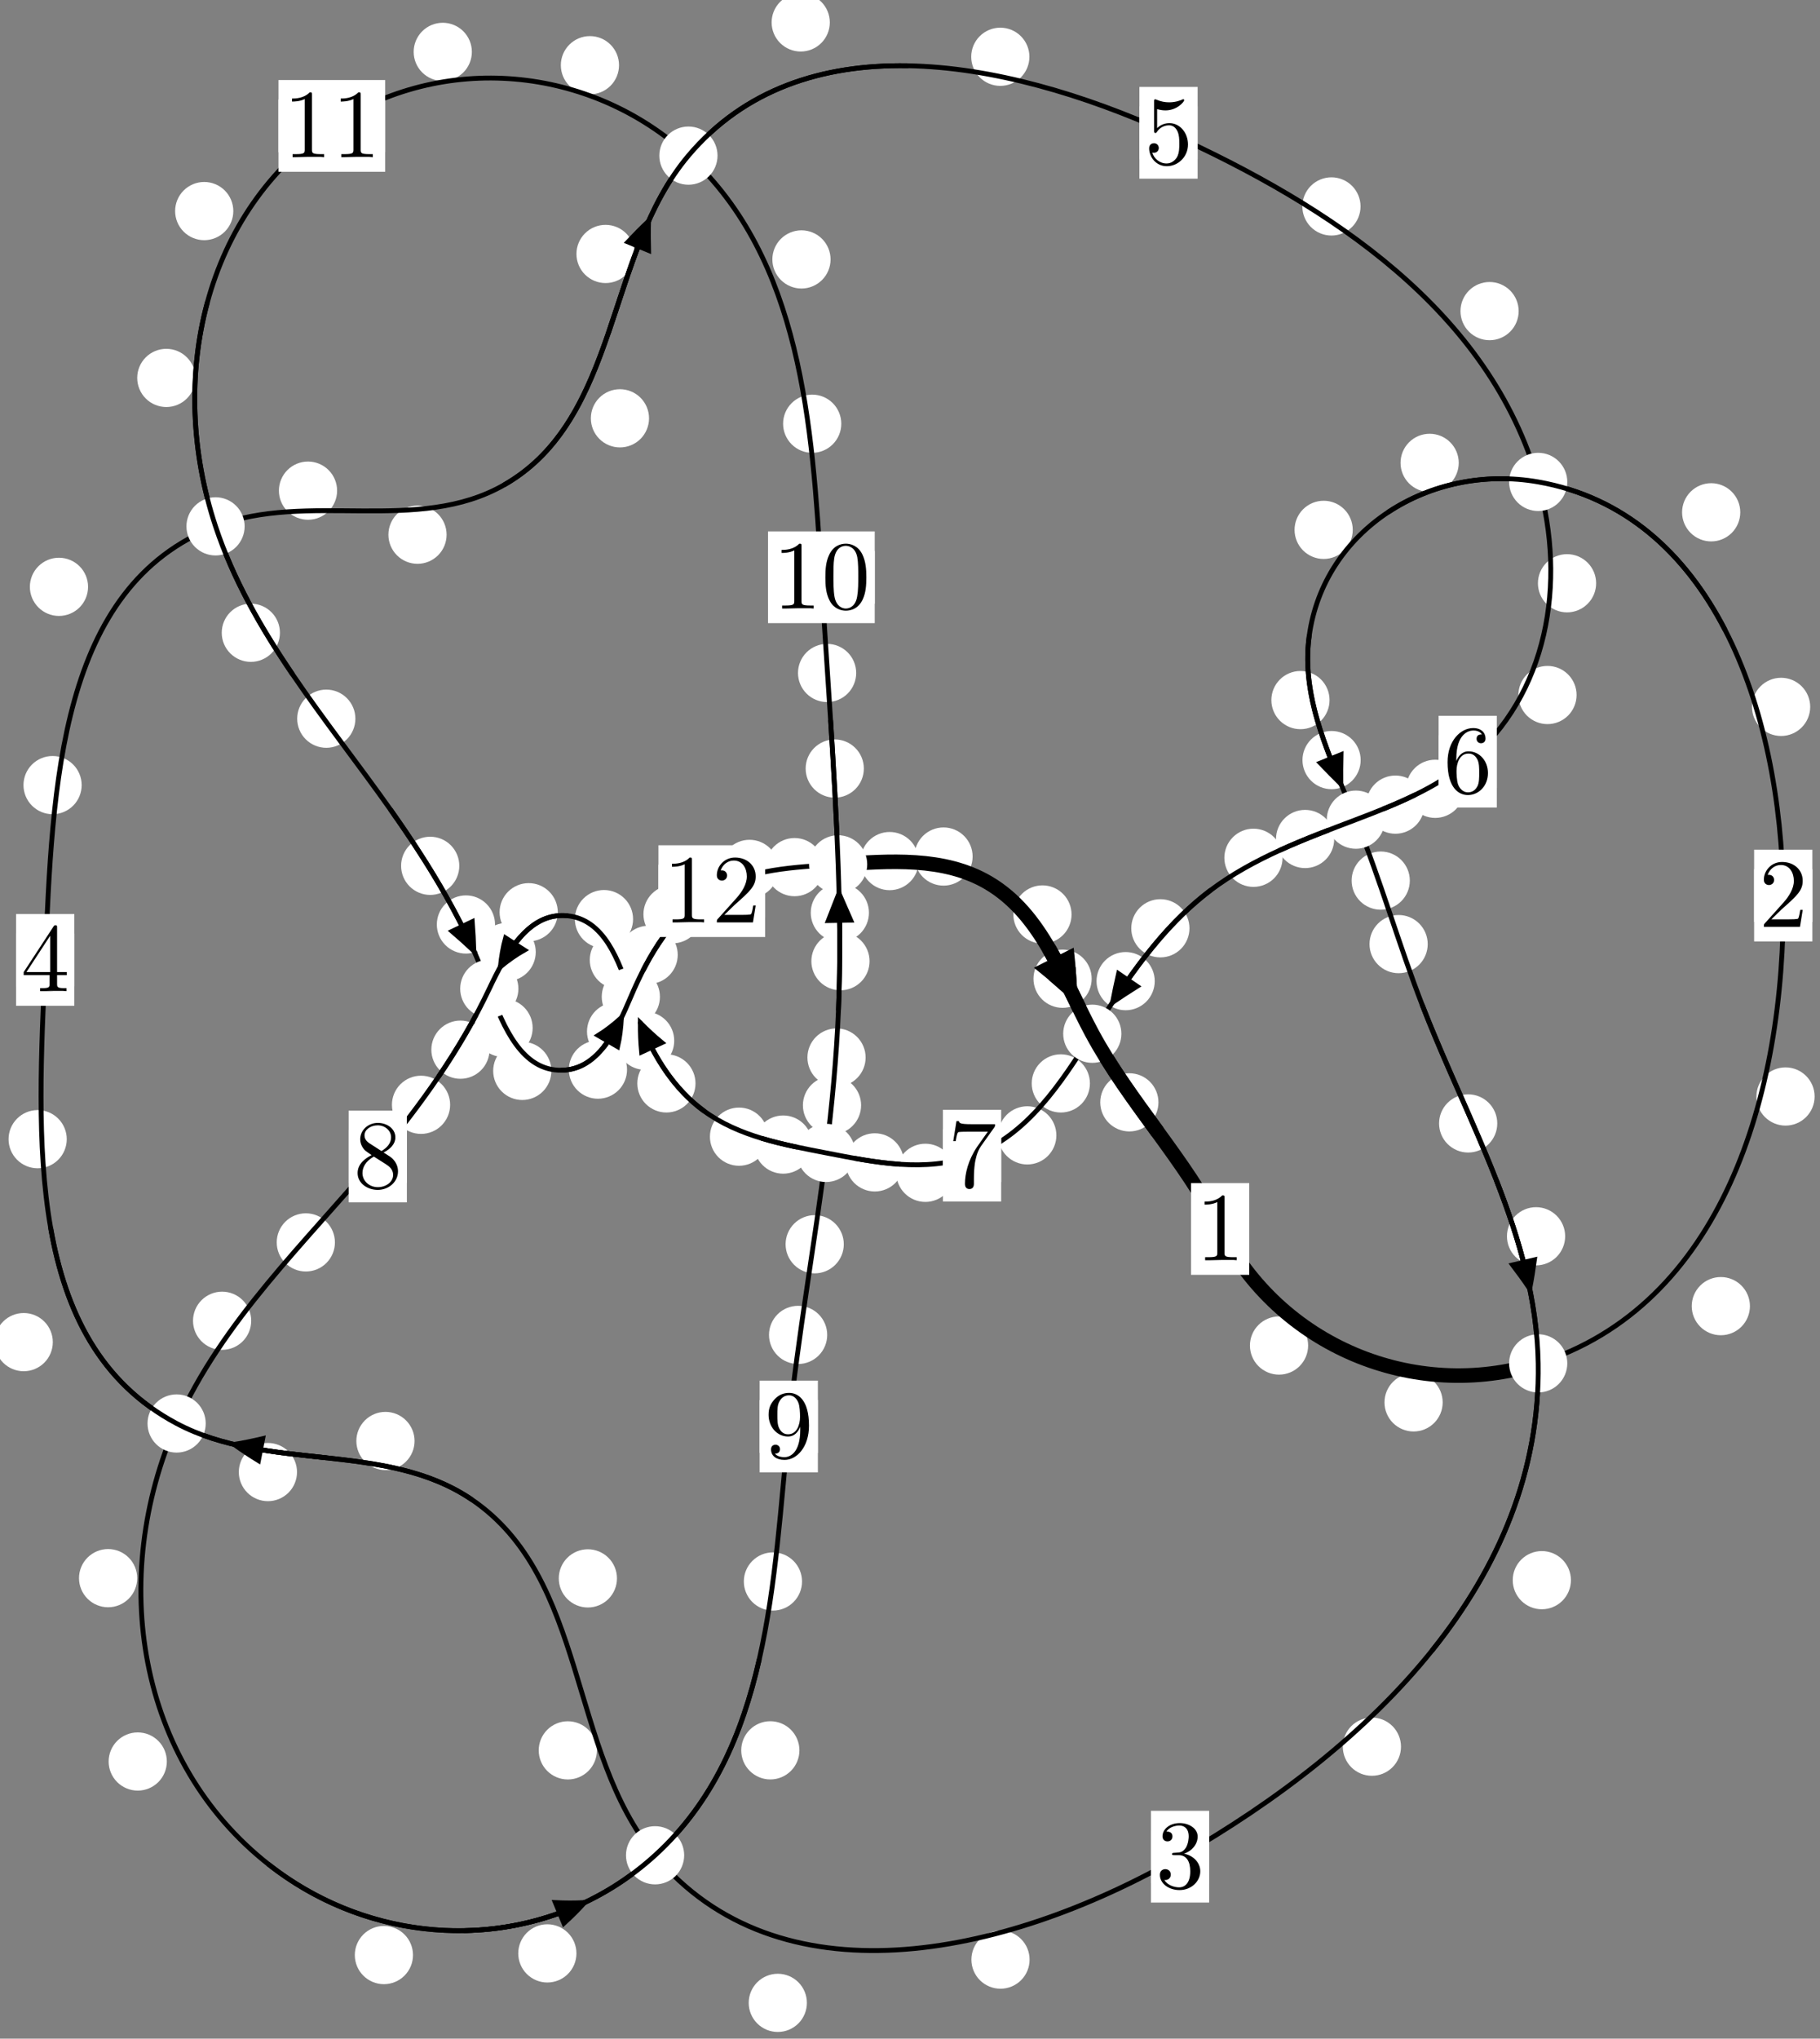 <?xml version="1.0"?>
<!-- Created by MetaPost 1.999 on 2021.07.06:0012 -->
<svg version="1.1" xmlns="http://www.w3.org/2000/svg" xmlns:xlink="http://www.w3.org/1999/xlink" width="186.947" height="209.344" viewBox="0 0 186.947 209.344">
<rect x="0" y="0" width="186.947" height="209.344" fill="#808080" stroke="none"/>
<!-- Original BoundingBox: -158.552490 -68.658295 28.394348 140.685928 -->
  <defs>
    <g transform="scale(0.01,0.01)" id="GLYPHcmr10_48">
      <path style="fill-rule: evenodd;" d="M460 -320C460 -400,455 -480,420 -554C374 -650,292 -666,250 -666C190 -666,117 -640,76 -547C44 -478,39 -400,39 -320C39 -245,43 -155,84 -79C127 2,200 22,249 22C303 22,379 1,423 -94C455 -163,460 -241,460 -320M249 -0C210 -0,151 -25,133 -121C122 -181,122 -273,122 -332C122 -396,122 -462,130 -516C149 -635,224 -644,249 -644C282 -644,348 -626,367 -527C377 -471,377 -395,377 -332C377 -257,377 -189,366 -125C351 -30,294 -0,249 -0"></path>
    </g>
    <g transform="scale(0.01,0.01)" id="GLYPHcmr10_49">
      <path style="fill-rule: evenodd;" d="M294 -640C294 -664,294 -666,271 -666C209 -602,121 -602,89 -602L89 -571C109 -571,168 -571,220 -597L220 -79C220 -43,217 -31,127 -31L95 -31L95 -0L257 -0L130 -3L217 -3L257 -3L297 -3L384 -3L419 -0L419 -31L387 -31C297 -31,294 -42,294 -79"></path>
    </g>
    <g transform="scale(0.01,0.01)" id="GLYPHcmr10_50">
      <path style="fill-rule: evenodd;" d="M127 -77L233 -180C389 -318,449 -372,449 -472C449 -586,359 -666,237 -666C124 -666,50 -574,50 -485C50 -429,100 -429,103 -429C120 -429,155 -441,155 -482C155 -508,137 -534,102 -534C94 -534,92 -534,89 -533C112 -598,166 -635,224 -635C315 -635,358 -554,358 -472C358 -392,308 -313,253 -251L61 -37C50 -26,50 -24,50 -0L421 -0L449 -174L424 -174C419 -144,412 -100,402 -85C395 -77,329 -77,307 -77"></path>
    </g>
    <g transform="scale(0.01,0.01)" id="GLYPHcmr10_51">
      <path style="fill-rule: evenodd;" d="M290 -352C372 -379,430 -449,430 -528C430 -610,342 -666,246 -666C145 -666,69 -606,69 -530C69 -497,91 -478,120 -478C151 -478,171 -500,171 -529C171 -579,124 -579,109 -579C140 -628,206 -641,242 -641C283 -641,338 -619,338 -529C338 -517,336 -459,310 -415C280 -367,246 -364,221 -363C213 -362,189 -360,182 -360C174 -359,167 -358,167 -348C167 -337,174 -337,191 -337L235 -337C317 -337,354 -269,354 -171C354 -35,285 -6,241 -6C198 -6,123 -23,88 -82C123 -77,154 -99,154 -137C154 -173,127 -193,98 -193C74 -193,42 -179,42 -135C42 -44,135 22,244 22C366 22,457 -69,457 -171C457 -253,394 -331,290 -352"></path>
    </g>
    <g transform="scale(0.01,0.01)" id="GLYPHcmr10_52">
      <path style="fill-rule: evenodd;" d="M294 -165L294 -78C294 -42,292 -31,218 -31L197 -31L197 -0L332 -0L238 -3L290 -3L332 -3L374 -3L427 -3L468 -0L468 -31L447 -31C373 -31,371 -42,371 -78L371 -165L471 -165L471 -196L371 -196L371 -651C371 -671,371 -677,355 -677C346 -677,343 -677,335 -665L28 -196L28 -165M300 -196L56 -196L300 -569"></path>
    </g>
    <g transform="scale(0.01,0.01)" id="GLYPHcmr10_53">
      <path style="fill-rule: evenodd;" d="M449 -201C449 -320,367 -420,259 -420C211 -420,168 -404,132 -369L132 -564C152 -558,185 -551,217 -551C340 -551,410 -642,410 -655C410 -661,407 -666,400 -666C399 -666,397 -666,392 -663C372 -654,323 -634,256 -634C216 -634,170 -641,123 -662C115 -665,113 -665,111 -665C101 -665,101 -657,101 -641L101 -345C101 -327,101 -319,115 -319C122 -319,124 -322,128 -328C139 -344,176 -398,257 -398C309 -398,334 -352,342 -334C358 -297,360 -258,360 -208C360 -173,360 -113,336 -71C312 -32,275 -6,229 -6C156 -6,99 -59,82 -118C85 -117,88 -116,99 -116C132 -116,149 -141,149 -165C149 -189,132 -214,99 -214C85 -214,50 -207,50 -161C50 -75,119 22,231 22C347 22,449 -74,449 -201"></path>
    </g>
    <g transform="scale(0.01,0.01)" id="GLYPHcmr10_54">
      <path style="fill-rule: evenodd;" d="M132 -328L132 -352C132 -605,256 -641,307 -641C331 -641,373 -635,395 -601C380 -601,340 -601,340 -556C340 -525,364 -510,386 -510C402 -510,432 -519,432 -558C432 -618,388 -666,305 -666C177 -666,42 -537,42 -316C42 -49,158 22,251 22C362 22,457 -72,457 -204C457 -331,368 -427,257 -427C189 -427,152 -376,132 -328M251 -6C188 -6,158 -66,152 -81C134 -128,134 -208,134 -226C134 -304,166 -404,256 -404C272 -404,318 -404,349 -342C367 -305,367 -254,367 -205C367 -157,367 -107,350 -71C320 -11,274 -6,251 -6"></path>
    </g>
    <g transform="scale(0.01,0.01)" id="GLYPHcmr10_55">
      <path style="fill-rule: evenodd;" d="M476 -609C485 -621,485 -623,485 -644L242 -644C120 -644,118 -657,114 -676L89 -676L56 -470L81 -470C84 -486,93 -549,106 -561C113 -567,191 -567,204 -567L411 -567C400 -551,321 -442,299 -409C209 -274,176 -135,176 -33C176 -23,176 22,222 22C268 22,268 -23,268 -33L268 -84C268 -139,271 -194,279 -248C283 -271,297 -357,341 -419"></path>
    </g>
    <g transform="scale(0.01,0.01)" id="GLYPHcmr10_56">
      <path style="fill-rule: evenodd;" d="M163 -457C117 -487,113 -521,113 -538C113 -599,178 -641,249 -641C322 -641,386 -589,386 -517C386 -460,347 -412,287 -377M309 -362C381 -399,430 -451,430 -517C430 -609,341 -666,250 -666C150 -666,69 -592,69 -499C69 -481,71 -436,113 -389C124 -377,161 -352,186 -335C128 -306,42 -250,42 -151C42 -45,144 22,249 22C362 22,457 -61,457 -168C457 -204,446 -249,408 -291C389 -312,373 -322,309 -362M209 -320L332 -242C360 -223,407 -193,407 -132C407 -58,332 -6,250 -6C164 -6,92 -68,92 -151C92 -209,124 -273,209 -320"></path>
    </g>
    <g transform="scale(0.01,0.01)" id="GLYPHcmr10_57">
      <path style="fill-rule: evenodd;" d="M367 -318L367 -286C367 -52,263 -6,205 -6C188 -6,134 -8,107 -42C151 -42,159 -71,159 -88C159 -119,135 -134,113 -134C97 -134,67 -125,67 -86C67 -19,121 22,206 22C335 22,457 -114,457 -329C457 -598,342 -666,253 -666C198 -666,149 -648,106 -603C65 -558,42 -516,42 -441C42 -316,130 -218,242 -218C303 -218,344 -260,367 -318M243 -241C227 -241,181 -241,150 -304C132 -341,132 -391,132 -440C132 -494,132 -541,153 -578C180 -628,218 -641,253 -641C299 -641,332 -607,349 -562C361 -530,365 -467,365 -421C365 -338,331 -241,243 -241"></path>
    </g>
  </defs>
  <path d="M134.368 138.17C134.368 137.378,134.053 136.617,133.493 136.057C132.932 135.497,132.172 135.182,131.38 135.182C130.587 135.182,129.827 135.497,129.266 136.057C128.706 136.617,128.391 137.378,128.391 138.17C128.391 138.963,128.706 139.723,129.266 140.284C129.827 140.844,130.587 141.159,131.38 141.159C132.172 141.159,132.932 140.844,133.493 140.284C134.053 139.723,134.368 138.963,134.368 138.17Z" style="fill: rgb(100%,100%,100%);stroke: none;"></path>
  <path d="M128.318 126.2C128.318 125.407,128.003 124.647,127.443 124.086C126.883 123.526,126.122 123.211,125.33 123.211C124.537 123.211,123.777 123.526,123.216 124.086C122.656 124.647,122.341 125.407,122.341 126.2C122.341 126.992,122.656 127.752,123.216 128.313C123.777 128.873,124.537 129.188,125.33 129.188C126.122 129.188,126.883 128.873,127.443 128.313C128.003 127.752,128.318 126.992,128.318 126.2Z" style="fill: rgb(100%,100%,100%);stroke: none;"></path>
  <path d="M179.75 134.125C179.75 133.332,179.435 132.572,178.874 132.011C178.314 131.451,177.554 131.136,176.761 131.136C175.968 131.136,175.208 131.451,174.648 132.011C174.087 132.572,173.772 133.332,173.772 134.125C173.772 134.917,174.087 135.677,174.648 136.238C175.208 136.798,175.968 137.113,176.761 137.113C177.554 137.113,178.314 136.798,178.874 136.238C179.435 135.677,179.75 134.917,179.75 134.125Z" style="fill: rgb(100%,100%,100%);stroke: none;"></path>
  <path d="M148.189 144.008C148.189 143.216,147.874 142.456,147.314 141.895C146.753 141.335,145.993 141.02,145.2 141.02C144.408 141.02,143.648 141.335,143.087 141.895C142.527 142.456,142.212 143.216,142.212 144.008C142.212 144.801,142.527 145.561,143.087 146.122C143.648 146.682,144.408 146.997,145.2 146.997C145.993 146.997,146.753 146.682,147.314 146.122C147.874 145.561,148.189 144.801,148.189 144.008Z" style="fill: rgb(100%,100%,100%);stroke: none;"></path>
  <path d="M185.94 72.588C185.94 71.795,185.625 71.035,185.064 70.475C184.504 69.914,183.744 69.599,182.951 69.599C182.158 69.599,181.398 69.914,180.838 70.475C180.277 71.035,179.962 71.795,179.962 72.588C179.962 73.381,180.277 74.141,180.838 74.701C181.398 75.262,182.158 75.577,182.951 75.577C183.744 75.577,184.504 75.262,185.064 74.701C185.625 74.141,185.94 73.381,185.94 72.588Z" style="fill: rgb(100%,100%,100%);stroke: none;"></path>
  <path d="M186.394 112.597C186.394 111.804,186.079 111.044,185.519 110.484C184.958 109.923,184.198 109.608,183.406 109.608C182.613 109.608,181.853 109.923,181.292 110.484C180.732 111.044,180.417 111.804,180.417 112.597C180.417 113.39,180.732 114.15,181.292 114.71C181.853 115.271,182.613 115.586,183.406 115.586C184.198 115.586,184.958 115.271,185.519 114.71C186.079 114.15,186.394 113.39,186.394 112.597Z" style="fill: rgb(100%,100%,100%);stroke: none;"></path>
  <path d="M149.839 47.53C149.839 46.738,149.524 45.977,148.963 45.417C148.403 44.856,147.643 44.542,146.85 44.542C146.057 44.542,145.297 44.856,144.737 45.417C144.176 45.977,143.861 46.738,143.861 47.53C143.861 48.323,144.176 49.083,144.737 49.644C145.297 50.204,146.057 50.519,146.85 50.519C147.643 50.519,148.403 50.204,148.963 49.644C149.524 49.083,149.839 48.323,149.839 47.53Z" style="fill: rgb(100%,100%,100%);stroke: none;"></path>
  <path d="M178.758 52.608C178.758 51.815,178.443 51.055,177.882 50.495C177.322 49.934,176.562 49.619,175.769 49.619C174.976 49.619,174.216 49.934,173.656 50.495C173.095 51.055,172.78 51.815,172.78 52.608C172.78 53.401,173.095 54.161,173.656 54.721C174.216 55.282,174.976 55.597,175.769 55.597C176.562 55.597,177.322 55.282,177.882 54.721C178.443 54.161,178.758 53.401,178.758 52.608Z" style="fill: rgb(100%,100%,100%);stroke: none;"></path>
  <path d="M136.569 71.892C136.569 71.099,136.254 70.339,135.694 69.778C135.133 69.218,134.373 68.903,133.581 68.903C132.788 68.903,132.028 69.218,131.467 69.778C130.907 70.339,130.592 71.099,130.592 71.892C130.592 72.684,130.907 73.444,131.467 74.005C132.028 74.565,132.788 74.88,133.581 74.88C134.373 74.88,135.133 74.565,135.694 74.005C136.254 73.444,136.569 72.684,136.569 71.892Z" style="fill: rgb(100%,100%,100%);stroke: none;"></path>
  <path d="M138.952 54.41C138.952 53.617,138.638 52.857,138.077 52.297C137.517 51.736,136.756 51.421,135.964 51.421C135.171 51.421,134.411 51.736,133.85 52.297C133.29 52.857,132.975 53.617,132.975 54.41C132.975 55.203,133.29 55.963,133.85 56.523C134.411 57.084,135.171 57.399,135.964 57.399C136.756 57.399,137.517 57.084,138.077 56.523C138.638 55.963,138.952 55.203,138.952 54.41Z" style="fill: rgb(100%,100%,100%);stroke: none;"></path>
  <path d="M144.814 90.427C144.814 89.635,144.499 88.875,143.938 88.314C143.378 87.754,142.617 87.439,141.825 87.439C141.032 87.439,140.272 87.754,139.711 88.314C139.151 88.875,138.836 89.635,138.836 90.427C138.836 91.22,139.151 91.98,139.711 92.541C140.272 93.101,141.032 93.416,141.825 93.416C142.617 93.416,143.378 93.101,143.938 92.541C144.499 91.98,144.814 91.22,144.814 90.427Z" style="fill: rgb(100%,100%,100%);stroke: none;"></path>
  <path d="M139.765 78.052C139.765 77.259,139.45 76.499,138.89 75.939C138.33 75.378,137.569 75.063,136.777 75.063C135.984 75.063,135.224 75.378,134.663 75.939C134.103 76.499,133.788 77.259,133.788 78.052C133.788 78.845,134.103 79.605,134.663 80.165C135.224 80.726,135.984 81.041,136.777 81.041C137.569 81.041,138.33 80.726,138.89 80.165C139.45 79.605,139.765 78.845,139.765 78.052Z" style="fill: rgb(100%,100%,100%);stroke: none;"></path>
  <path d="M153.796 115.363C153.796 114.571,153.481 113.811,152.92 113.25C152.36 112.69,151.6 112.375,150.807 112.375C150.014 112.375,149.254 112.69,148.694 113.25C148.133 113.811,147.818 114.571,147.818 115.363C147.818 116.156,148.133 116.916,148.694 117.477C149.254 118.037,150.014 118.352,150.807 118.352C151.6 118.352,152.36 118.037,152.92 117.477C153.481 116.916,153.796 116.156,153.796 115.363Z" style="fill: rgb(100%,100%,100%);stroke: none;"></path>
  <path d="M146.652 96.949C146.652 96.156,146.337 95.396,145.776 94.835C145.216 94.275,144.456 93.96,143.663 93.96C142.87 93.96,142.11 94.275,141.55 94.835C140.989 95.396,140.674 96.156,140.674 96.949C140.674 97.741,140.989 98.502,141.55 99.062C142.11 99.623,142.87 99.937,143.663 99.937C144.456 99.937,145.216 99.623,145.776 99.062C146.337 98.502,146.652 97.741,146.652 96.949Z" style="fill: rgb(100%,100%,100%);stroke: none;"></path>
  <path d="M161.363 162.264C161.363 161.472,161.048 160.712,160.487 160.151C159.927 159.591,159.167 159.276,158.374 159.276C157.581 159.276,156.821 159.591,156.261 160.151C155.7 160.712,155.385 161.472,155.385 162.264C155.385 163.057,155.7 163.817,156.261 164.378C156.821 164.938,157.581 165.253,158.374 165.253C159.167 165.253,159.927 164.938,160.487 164.378C161.048 163.817,161.363 163.057,161.363 162.264Z" style="fill: rgb(100%,100%,100%);stroke: none;"></path>
  <path d="M160.77 126.95C160.77 126.158,160.455 125.397,159.894 124.837C159.334 124.277,158.573 123.962,157.781 123.962C156.988 123.962,156.228 124.277,155.667 124.837C155.107 125.397,154.792 126.158,154.792 126.95C154.792 127.743,155.107 128.503,155.667 129.064C156.228 129.624,156.988 129.939,157.781 129.939C158.573 129.939,159.334 129.624,159.894 129.064C160.455 128.503,160.77 127.743,160.77 126.95Z" style="fill: rgb(100%,100%,100%);stroke: none;"></path>
  <path d="M105.757 201.229C105.757 200.437,105.443 199.677,104.882 199.116C104.322 198.556,103.561 198.241,102.769 198.241C101.976 198.241,101.216 198.556,100.655 199.116C100.095 199.677,99.78 200.437,99.78 201.229C99.78 202.022,100.095 202.782,100.655 203.343C101.216 203.903,101.976 204.218,102.769 204.218C103.561 204.218,104.322 203.903,104.882 203.343C105.443 202.782,105.757 202.022,105.757 201.229Z" style="fill: rgb(100%,100%,100%);stroke: none;"></path>
  <path d="M143.907 179.364C143.907 178.572,143.592 177.811,143.032 177.251C142.471 176.69,141.711 176.376,140.918 176.376C140.126 176.376,139.366 176.69,138.805 177.251C138.245 177.811,137.93 178.572,137.93 179.364C137.93 180.157,138.245 180.917,138.805 181.478C139.366 182.038,140.126 182.353,140.918 182.353C141.711 182.353,142.471 182.038,143.032 181.478C143.592 180.917,143.907 180.157,143.907 179.364Z" style="fill: rgb(100%,100%,100%);stroke: none;"></path>
  <path d="M61.314 179.741C61.314 178.949,61 178.189,60.439 177.628C59.879 177.068,59.118 176.753,58.326 176.753C57.533 176.753,56.773 177.068,56.212 177.628C55.652 178.189,55.337 178.949,55.337 179.741C55.337 180.534,55.652 181.294,56.212 181.855C56.773 182.415,57.533 182.73,58.326 182.73C59.118 182.73,59.879 182.415,60.439 181.855C61 181.294,61.314 180.534,61.314 179.741Z" style="fill: rgb(100%,100%,100%);stroke: none;"></path>
  <path d="M82.883 205.67C82.883 204.877,82.568 204.117,82.008 203.556C81.448 202.996,80.687 202.681,79.895 202.681C79.102 202.681,78.342 202.996,77.781 203.556C77.221 204.117,76.906 204.877,76.906 205.67C76.906 206.462,77.221 207.222,77.781 207.783C78.342 208.343,79.102 208.658,79.895 208.658C80.687 208.658,81.448 208.343,82.008 207.783C82.568 207.222,82.883 206.462,82.883 205.67Z" style="fill: rgb(100%,100%,100%);stroke: none;"></path>
  <path d="M42.582 147.972C42.582 147.179,42.267 146.419,41.706 145.859C41.146 145.298,40.386 144.983,39.593 144.983C38.8 144.983,38.04 145.298,37.48 145.859C36.919 146.419,36.604 147.179,36.604 147.972C36.604 148.765,36.919 149.525,37.48 150.085C38.04 150.646,38.8 150.961,39.593 150.961C40.386 150.961,41.146 150.646,41.706 150.085C42.267 149.525,42.582 148.765,42.582 147.972Z" style="fill: rgb(100%,100%,100%);stroke: none;"></path>
  <path d="M63.374 162.081C63.374 161.288,63.059 160.528,62.499 159.968C61.938 159.407,61.178 159.092,60.386 159.092C59.593 159.092,58.833 159.407,58.272 159.968C57.712 160.528,57.397 161.288,57.397 162.081C57.397 162.874,57.712 163.634,58.272 164.194C58.833 164.755,59.593 165.07,60.386 165.07C61.178 165.07,61.938 164.755,62.499 164.194C63.059 163.634,63.374 162.874,63.374 162.081Z" style="fill: rgb(100%,100%,100%);stroke: none;"></path>
  <path d="M5.425 137.82C5.425 137.027,5.11 136.267,4.55 135.707C3.989 135.146,3.229 134.831,2.436 134.831C1.644 134.831,0.883 135.146,0.323 135.707C-0.238 136.267,-0.552 137.027,-0.552 137.82C-0.552 138.613,-0.238 139.373,0.323 139.933C0.883 140.494,1.644 140.809,2.436 140.809C3.229 140.809,3.989 140.494,4.55 139.933C5.11 139.373,5.425 138.613,5.425 137.82Z" style="fill: rgb(100%,100%,100%);stroke: none;"></path>
  <path d="M30.509 151.164C30.509 150.372,30.194 149.611,29.633 149.051C29.073 148.49,28.313 148.175,27.52 148.175C26.727 148.175,25.967 148.49,25.407 149.051C24.846 149.611,24.531 150.372,24.531 151.164C24.531 151.957,24.846 152.717,25.407 153.278C25.967 153.838,26.727 154.153,27.52 154.153C28.313 154.153,29.073 153.838,29.633 153.278C30.194 152.717,30.509 151.957,30.509 151.164Z" style="fill: rgb(100%,100%,100%);stroke: none;"></path>
  <path d="M8.389 80.62C8.389 79.828,8.074 79.067,7.514 78.507C6.953 77.946,6.193 77.632,5.4 77.632C4.608 77.632,3.847 77.946,3.287 78.507C2.726 79.067,2.412 79.828,2.412 80.62C2.412 81.413,2.726 82.173,3.287 82.734C3.847 83.294,4.608 83.609,5.4 83.609C6.193 83.609,6.953 83.294,7.514 82.734C8.074 82.173,8.389 81.413,8.389 80.62Z" style="fill: rgb(100%,100%,100%);stroke: none;"></path>
  <path d="M6.857 116.98C6.857 116.187,6.542 115.427,5.981 114.867C5.421 114.306,4.661 113.991,3.868 113.991C3.075 113.991,2.315 114.306,1.755 114.867C1.194 115.427,0.879 116.187,0.879 116.98C0.879 117.773,1.194 118.533,1.755 119.093C2.315 119.654,3.075 119.969,3.868 119.969C4.661 119.969,5.421 119.654,5.981 119.093C6.542 118.533,6.857 117.773,6.857 116.98Z" style="fill: rgb(100%,100%,100%);stroke: none;"></path>
  <path d="M34.626 50.384C34.626 49.591,34.311 48.831,33.751 48.271C33.19 47.71,32.43 47.395,31.638 47.395C30.845 47.395,30.085 47.71,29.524 48.271C28.964 48.831,28.649 49.591,28.649 50.384C28.649 51.177,28.964 51.937,29.524 52.497C30.085 53.058,30.845 53.373,31.638 53.373C32.43 53.373,33.19 53.058,33.751 52.497C34.311 51.937,34.626 51.177,34.626 50.384Z" style="fill: rgb(100%,100%,100%);stroke: none;"></path>
  <path d="M9.046 60.261C9.046 59.469,8.731 58.708,8.171 58.148C7.61 57.588,6.85 57.273,6.057 57.273C5.264 57.273,4.504 57.588,3.944 58.148C3.383 58.708,3.068 59.469,3.068 60.261C3.068 61.054,3.383 61.814,3.944 62.375C4.504 62.935,5.264 63.25,6.057 63.25C6.85 63.25,7.61 62.935,8.171 62.375C8.731 61.814,9.046 61.054,9.046 60.261Z" style="fill: rgb(100%,100%,100%);stroke: none;"></path>
  <path d="M66.668 42.956C66.668 42.163,66.353 41.403,65.793 40.842C65.232 40.282,64.472 39.967,63.68 39.967C62.887 39.967,62.127 40.282,61.566 40.842C61.006 41.403,60.691 42.163,60.691 42.956C60.691 43.748,61.006 44.509,61.566 45.069C62.127 45.63,62.887 45.945,63.68 45.945C64.472 45.945,65.232 45.63,65.793 45.069C66.353 44.509,66.668 43.748,66.668 42.956Z" style="fill: rgb(100%,100%,100%);stroke: none;"></path>
  <path d="M45.874 54.908C45.874 54.115,45.559 53.355,44.999 52.795C44.438 52.234,43.678 51.919,42.885 51.919C42.093 51.919,41.333 52.234,40.772 52.795C40.212 53.355,39.897 54.115,39.897 54.908C39.897 55.701,40.212 56.461,40.772 57.021C41.333 57.582,42.093 57.897,42.885 57.897C43.678 57.897,44.438 57.582,44.999 57.021C45.559 56.461,45.874 55.701,45.874 54.908Z" style="fill: rgb(100%,100%,100%);stroke: none;"></path>
  <path d="M85.237 2.303C85.237 1.51,84.922 0.75,84.362 0.189C83.801 -0.371,83.041 -0.686,82.249 -0.686C81.456 -0.686,80.696 -0.371,80.135 0.189C79.575 0.75,79.26 1.51,79.26 2.303C79.26 3.096,79.575 3.856,80.135 4.416C80.696 4.977,81.456 5.292,82.249 5.292C83.041 5.292,83.801 4.977,84.362 4.416C84.922 3.856,85.237 3.096,85.237 2.303Z" style="fill: rgb(100%,100%,100%);stroke: none;"></path>
  <path d="M65.189 26.078C65.189 25.286,64.874 24.525,64.314 23.965C63.753 23.404,62.993 23.09,62.2 23.09C61.408 23.09,60.648 23.404,60.087 23.965C59.527 24.525,59.212 25.286,59.212 26.078C59.212 26.871,59.527 27.631,60.087 28.192C60.648 28.752,61.408 29.067,62.2 29.067C62.993 29.067,63.753 28.752,64.314 28.192C64.874 27.631,65.189 26.871,65.189 26.078Z" style="fill: rgb(100%,100%,100%);stroke: none;"></path>
  <path d="M139.752 21.198C139.752 20.405,139.437 19.645,138.877 19.085C138.316 18.524,137.556 18.209,136.764 18.209C135.971 18.209,135.211 18.524,134.65 19.085C134.09 19.645,133.775 20.405,133.775 21.198C133.775 21.991,134.09 22.751,134.65 23.311C135.211 23.872,135.971 24.187,136.764 24.187C137.556 24.187,138.316 23.872,138.877 23.311C139.437 22.751,139.752 21.991,139.752 21.198Z" style="fill: rgb(100%,100%,100%);stroke: none;"></path>
  <path d="M105.739 5.831C105.739 5.038,105.424 4.278,104.863 3.717C104.303 3.157,103.543 2.842,102.75 2.842C101.957 2.842,101.197 3.157,100.637 3.717C100.076 4.278,99.761 5.038,99.761 5.831C99.761 6.623,100.076 7.383,100.637 7.944C101.197 8.504,101.957 8.819,102.75 8.819C103.543 8.819,104.303 8.504,104.863 7.944C105.424 7.383,105.739 6.623,105.739 5.831Z" style="fill: rgb(100%,100%,100%);stroke: none;"></path>
  <path d="M163.952 59.894C163.952 59.101,163.637 58.341,163.076 57.781C162.516 57.22,161.756 56.905,160.963 56.905C160.17 56.905,159.41 57.22,158.85 57.781C158.289 58.341,157.974 59.101,157.974 59.894C157.974 60.687,158.289 61.447,158.85 62.007C159.41 62.568,160.17 62.883,160.963 62.883C161.756 62.883,162.516 62.568,163.076 62.007C163.637 61.447,163.952 60.687,163.952 59.894Z" style="fill: rgb(100%,100%,100%);stroke: none;"></path>
  <path d="M155.994 31.948C155.994 31.155,155.679 30.395,155.119 29.834C154.559 29.274,153.798 28.959,153.006 28.959C152.213 28.959,151.453 29.274,150.892 29.834C150.332 30.395,150.017 31.155,150.017 31.948C150.017 32.74,150.332 33.501,150.892 34.061C151.453 34.621,152.213 34.936,153.006 34.936C153.798 34.936,154.559 34.621,155.119 34.061C155.679 33.501,155.994 32.74,155.994 31.948Z" style="fill: rgb(100%,100%,100%);stroke: none;"></path>
  <path d="M150.411 81.001C150.411 80.208,150.096 79.448,149.536 78.888C148.975 78.327,148.215 78.012,147.423 78.012C146.63 78.012,145.87 78.327,145.309 78.888C144.749 79.448,144.434 80.208,144.434 81.001C144.434 81.794,144.749 82.554,145.309 83.114C145.87 83.675,146.63 83.99,147.423 83.99C148.215 83.99,148.975 83.675,149.536 83.114C150.096 82.554,150.411 81.794,150.411 81.001Z" style="fill: rgb(100%,100%,100%);stroke: none;"></path>
  <path d="M161.944 71.369C161.944 70.577,161.629 69.817,161.069 69.256C160.508 68.696,159.748 68.381,158.955 68.381C158.163 68.381,157.403 68.696,156.842 69.256C156.282 69.817,155.967 70.577,155.967 71.369C155.967 72.162,156.282 72.922,156.842 73.483C157.403 74.043,158.163 74.358,158.955 74.358C159.748 74.358,160.508 74.043,161.069 73.483C161.629 72.922,161.944 72.162,161.944 71.369Z" style="fill: rgb(100%,100%,100%);stroke: none;"></path>
  <path d="M137.047 86.154C137.047 85.361,136.732 84.601,136.171 84.04C135.611 83.48,134.851 83.165,134.058 83.165C133.265 83.165,132.505 83.48,131.945 84.04C131.384 84.601,131.069 85.361,131.069 86.154C131.069 86.947,131.384 87.707,131.945 88.267C132.505 88.828,133.265 89.143,134.058 89.143C134.851 89.143,135.611 88.828,136.171 88.267C136.732 87.707,137.047 86.947,137.047 86.154Z" style="fill: rgb(100%,100%,100%);stroke: none;"></path>
  <path d="M146.321 82.627C146.321 81.834,146.006 81.074,145.446 80.514C144.885 79.953,144.125 79.638,143.332 79.638C142.54 79.638,141.779 79.953,141.219 80.514C140.658 81.074,140.344 81.834,140.344 82.627C140.344 83.42,140.658 84.18,141.219 84.74C141.779 85.301,142.54 85.616,143.332 85.616C144.125 85.616,144.885 85.301,145.446 84.74C146.006 84.18,146.321 83.42,146.321 82.627Z" style="fill: rgb(100%,100%,100%);stroke: none;"></path>
  <path d="M122.18 95.325C122.18 94.532,121.865 93.772,121.304 93.211C120.744 92.651,119.984 92.336,119.191 92.336C118.398 92.336,117.638 92.651,117.078 93.211C116.517 93.772,116.202 94.532,116.202 95.325C116.202 96.117,116.517 96.878,117.078 97.438C117.638 97.999,118.398 98.314,119.191 98.314C119.984 98.314,120.744 97.999,121.304 97.438C121.865 96.878,122.18 96.117,122.18 95.325Z" style="fill: rgb(100%,100%,100%);stroke: none;"></path>
  <path d="M131.742 88.085C131.742 87.292,131.427 86.532,130.866 85.971C130.306 85.411,129.546 85.096,128.753 85.096C127.96 85.096,127.2 85.411,126.64 85.971C126.079 86.532,125.764 87.292,125.764 88.085C125.764 88.877,126.079 89.637,126.64 90.198C127.2 90.758,127.96 91.073,128.753 91.073C129.546 91.073,130.306 90.758,130.866 90.198C131.427 89.637,131.742 88.877,131.742 88.085Z" style="fill: rgb(100%,100%,100%);stroke: none;"></path>
  <path d="M111.955 111.253C111.955 110.46,111.64 109.7,111.08 109.14C110.519 108.579,109.759 108.264,108.966 108.264C108.174 108.264,107.414 108.579,106.853 109.14C106.293 109.7,105.978 110.46,105.978 111.253C105.978 112.046,106.293 112.806,106.853 113.366C107.414 113.927,108.174 114.242,108.966 114.242C109.759 114.242,110.519 113.927,111.08 113.366C111.64 112.806,111.955 112.046,111.955 111.253Z" style="fill: rgb(100%,100%,100%);stroke: none;"></path>
  <path d="M118.612 100.752C118.612 99.959,118.297 99.199,117.736 98.638C117.176 98.078,116.416 97.763,115.623 97.763C114.83 97.763,114.07 98.078,113.51 98.638C112.949 99.199,112.634 99.959,112.634 100.752C112.634 101.544,112.949 102.304,113.51 102.865C114.07 103.425,114.83 103.74,115.623 103.74C116.416 103.74,117.176 103.425,117.736 102.865C118.297 102.304,118.612 101.544,118.612 100.752Z" style="fill: rgb(100%,100%,100%);stroke: none;"></path>
  <path d="M98.039 120.434C98.039 119.641,97.724 118.881,97.163 118.321C96.603 117.76,95.842 117.445,95.05 117.445C94.257 117.445,93.497 117.76,92.936 118.321C92.376 118.881,92.061 119.641,92.061 120.434C92.061 121.227,92.376 121.987,92.936 122.547C93.497 123.108,94.257 123.423,95.05 123.423C95.842 123.423,96.603 123.108,97.163 122.547C97.724 121.987,98.039 121.227,98.039 120.434Z" style="fill: rgb(100%,100%,100%);stroke: none;"></path>
  <path d="M108.509 116.589C108.509 115.796,108.194 115.036,107.634 114.475C107.073 113.915,106.313 113.6,105.52 113.6C104.728 113.6,103.967 113.915,103.407 114.475C102.846 115.036,102.532 115.796,102.532 116.589C102.532 117.381,102.846 118.141,103.407 118.702C103.967 119.262,104.728 119.577,105.52 119.577C106.313 119.577,107.073 119.262,107.634 118.702C108.194 118.141,108.509 117.381,108.509 116.589Z" style="fill: rgb(100%,100%,100%);stroke: none;"></path>
  <path d="M83.437 117.534C83.437 116.741,83.122 115.981,82.561 115.421C82.001 114.86,81.241 114.545,80.448 114.545C79.655 114.545,78.895 114.86,78.335 115.421C77.774 115.981,77.459 116.741,77.459 117.534C77.459 118.327,77.774 119.087,78.335 119.647C78.895 120.208,79.655 120.523,80.448 120.523C81.241 120.523,82.001 120.208,82.561 119.647C83.122 119.087,83.437 118.327,83.437 117.534Z" style="fill: rgb(100%,100%,100%);stroke: none;"></path>
  <path d="M92.847 119.362C92.847 118.57,92.532 117.809,91.971 117.249C91.411 116.688,90.651 116.373,89.858 116.373C89.065 116.373,88.305 116.688,87.745 117.249C87.184 117.809,86.869 118.57,86.869 119.362C86.869 120.155,87.184 120.915,87.745 121.476C88.305 122.036,89.065 122.351,89.858 122.351C90.651 122.351,91.411 122.036,91.971 121.476C92.532 120.915,92.847 120.155,92.847 119.362Z" style="fill: rgb(100%,100%,100%);stroke: none;"></path>
  <path d="M71.441 111.253C71.441 110.46,71.126 109.7,70.566 109.139C70.005 108.579,69.245 108.264,68.452 108.264C67.66 108.264,66.9 108.579,66.339 109.139C65.779 109.7,65.464 110.46,65.464 111.253C65.464 112.045,65.779 112.805,66.339 113.366C66.9 113.926,67.66 114.241,68.452 114.241C69.245 114.241,70.005 113.926,70.566 113.366C71.126 112.805,71.441 112.045,71.441 111.253Z" style="fill: rgb(100%,100%,100%);stroke: none;"></path>
  <path d="M78.899 116.723C78.899 115.93,78.584 115.17,78.024 114.609C77.463 114.049,76.703 113.734,75.91 113.734C75.118 113.734,74.357 114.049,73.797 114.609C73.237 115.17,72.922 115.93,72.922 116.723C72.922 117.515,73.237 118.275,73.797 118.836C74.357 119.396,75.118 119.711,75.91 119.711C76.703 119.711,77.463 119.396,78.024 118.836C78.584 118.275,78.899 117.515,78.899 116.723Z" style="fill: rgb(100%,100%,100%);stroke: none;"></path>
  <path d="M66.558 98.575C66.558 97.783,66.243 97.022,65.682 96.462C65.122 95.901,64.362 95.586,63.569 95.586C62.776 95.586,62.016 95.901,61.456 96.462C60.895 97.022,60.58 97.783,60.58 98.575C60.58 99.368,60.895 100.128,61.456 100.689C62.016 101.249,62.776 101.564,63.569 101.564C64.362 101.564,65.122 101.249,65.682 100.689C66.243 100.128,66.558 99.368,66.558 98.575Z" style="fill: rgb(100%,100%,100%);stroke: none;"></path>
  <path d="M69.255 106.872C69.255 106.08,68.941 105.319,68.38 104.759C67.82 104.198,67.059 103.883,66.267 103.883C65.474 103.883,64.714 104.198,64.153 104.759C63.593 105.319,63.278 106.08,63.278 106.872C63.278 107.665,63.593 108.425,64.153 108.986C64.714 109.546,65.474 109.861,66.267 109.861C67.059 109.861,67.82 109.546,68.38 108.986C68.941 108.425,69.255 107.665,69.255 106.872Z" style="fill: rgb(100%,100%,100%);stroke: none;"></path>
  <path d="M57.296 93.675C57.296 92.882,56.981 92.122,56.42 91.562C55.86 91.001,55.099 90.686,54.307 90.686C53.514 90.686,52.754 91.001,52.193 91.562C51.633 92.122,51.318 92.882,51.318 93.675C51.318 94.468,51.633 95.228,52.193 95.788C52.754 96.349,53.514 96.664,54.307 96.664C55.099 96.664,55.86 96.349,56.42 95.788C56.981 95.228,57.296 94.468,57.296 93.675Z" style="fill: rgb(100%,100%,100%);stroke: none;"></path>
  <path d="M65.028 94.383C65.028 93.59,64.713 92.83,64.153 92.269C63.592 91.709,62.832 91.394,62.039 91.394C61.247 91.394,60.486 91.709,59.926 92.269C59.365 92.83,59.051 93.59,59.051 94.383C59.051 95.175,59.365 95.936,59.926 96.496C60.486 97.057,61.247 97.371,62.039 97.371C62.832 97.371,63.592 97.057,64.153 96.496C64.713 95.936,65.028 95.175,65.028 94.383Z" style="fill: rgb(100%,100%,100%);stroke: none;"></path>
  <path d="M50.285 107.79C50.285 106.998,49.97 106.237,49.409 105.677C48.849 105.116,48.089 104.801,47.296 104.801C46.503 104.801,45.743 105.116,45.183 105.677C44.622 106.237,44.307 106.998,44.307 107.79C44.307 108.583,44.622 109.343,45.183 109.904C45.743 110.464,46.503 110.779,47.296 110.779C48.089 110.779,48.849 110.464,49.409 109.904C49.97 109.343,50.285 108.583,50.285 107.79Z" style="fill: rgb(100%,100%,100%);stroke: none;"></path>
  <path d="M55.031 97.763C55.031 96.97,54.716 96.21,54.155 95.65C53.595 95.089,52.835 94.774,52.042 94.774C51.249 94.774,50.489 95.089,49.929 95.65C49.368 96.21,49.053 96.97,49.053 97.763C49.053 98.556,49.368 99.316,49.929 99.876C50.489 100.437,51.249 100.752,52.042 100.752C52.835 100.752,53.595 100.437,54.155 99.876C54.716 99.316,55.031 98.556,55.031 97.763Z" style="fill: rgb(100%,100%,100%);stroke: none;"></path>
  <path d="M34.403 127.58C34.403 126.787,34.088 126.027,33.527 125.466C32.967 124.906,32.207 124.591,31.414 124.591C30.621 124.591,29.861 124.906,29.301 125.466C28.74 126.027,28.425 126.787,28.425 127.58C28.425 128.372,28.74 129.133,29.301 129.693C29.861 130.254,30.621 130.568,31.414 130.568C32.207 130.568,32.967 130.254,33.527 129.693C34.088 129.133,34.403 128.372,34.403 127.58Z" style="fill: rgb(100%,100%,100%);stroke: none;"></path>
  <path d="M46.237 113.45C46.237 112.657,45.922 111.897,45.361 111.336C44.801 110.776,44.041 110.461,43.248 110.461C42.455 110.461,41.695 110.776,41.135 111.336C40.574 111.897,40.259 112.657,40.259 113.45C40.259 114.242,40.574 115.002,41.135 115.563C41.695 116.123,42.455 116.438,43.248 116.438C44.041 116.438,44.801 116.123,45.361 115.563C45.922 115.002,46.237 114.242,46.237 113.45Z" style="fill: rgb(100%,100%,100%);stroke: none;"></path>
  <path d="M14.093 162.058C14.093 161.265,13.778 160.505,13.218 159.945C12.658 159.384,11.897 159.069,11.105 159.069C10.312 159.069,9.552 159.384,8.991 159.945C8.431 160.505,8.116 161.265,8.116 162.058C8.116 162.851,8.431 163.611,8.991 164.171C9.552 164.732,10.312 165.047,11.105 165.047C11.897 165.047,12.658 164.732,13.218 164.171C13.778 163.611,14.093 162.851,14.093 162.058Z" style="fill: rgb(100%,100%,100%);stroke: none;"></path>
  <path d="M25.804 135.627C25.804 134.834,25.489 134.074,24.929 133.513C24.369 132.953,23.608 132.638,22.816 132.638C22.023 132.638,21.263 132.953,20.702 133.513C20.142 134.074,19.827 134.834,19.827 135.627C19.827 136.419,20.142 137.18,20.702 137.74C21.263 138.301,22.023 138.615,22.816 138.615C23.608 138.615,24.369 138.301,24.929 137.74C25.489 137.18,25.804 136.419,25.804 135.627Z" style="fill: rgb(100%,100%,100%);stroke: none;"></path>
  <path d="M42.422 200.762C42.422 199.969,42.108 199.209,41.547 198.648C40.987 198.088,40.226 197.773,39.434 197.773C38.641 197.773,37.881 198.088,37.32 198.648C36.76 199.209,36.445 199.969,36.445 200.762C36.445 201.554,36.76 202.315,37.32 202.875C37.881 203.436,38.641 203.751,39.434 203.751C40.226 203.751,40.987 203.436,41.547 202.875C42.108 202.315,42.422 201.554,42.422 200.762Z" style="fill: rgb(100%,100%,100%);stroke: none;"></path>
  <path d="M17.137 180.885C17.137 180.093,16.823 179.333,16.262 178.772C15.702 178.212,14.941 177.897,14.149 177.897C13.356 177.897,12.596 178.212,12.035 178.772C11.475 179.333,11.16 180.093,11.16 180.885C11.16 181.678,11.475 182.438,12.035 182.999C12.596 183.559,13.356 183.874,14.149 183.874C14.941 183.874,15.702 183.559,16.262 182.999C16.823 182.438,17.137 181.678,17.137 180.885Z" style="fill: rgb(100%,100%,100%);stroke: none;"></path>
  <path d="M82.115 179.738C82.115 178.945,81.8 178.185,81.24 177.625C80.679 177.064,79.919 176.749,79.126 176.749C78.334 176.749,77.573 177.064,77.013 177.625C76.452 178.185,76.138 178.945,76.138 179.738C76.138 180.531,76.452 181.291,77.013 181.851C77.573 182.412,78.334 182.727,79.126 182.727C79.919 182.727,80.679 182.412,81.24 181.851C81.8 181.291,82.115 180.531,82.115 179.738Z" style="fill: rgb(100%,100%,100%);stroke: none;"></path>
  <path d="M59.211 200.59C59.211 199.797,58.896 199.037,58.336 198.477C57.775 197.916,57.015 197.601,56.222 197.601C55.43 197.601,54.67 197.916,54.109 198.477C53.549 199.037,53.234 199.797,53.234 200.59C53.234 201.383,53.549 202.143,54.109 202.703C54.67 203.264,55.43 203.579,56.222 203.579C57.015 203.579,57.775 203.264,58.336 202.703C58.896 202.143,59.211 201.383,59.211 200.59Z" style="fill: rgb(100%,100%,100%);stroke: none;"></path>
  <path d="M84.969 137.08C84.969 136.287,84.654 135.527,84.093 134.966C83.533 134.406,82.773 134.091,81.98 134.091C81.187 134.091,80.427 134.406,79.867 134.966C79.306 135.527,78.991 136.287,78.991 137.08C78.991 137.872,79.306 138.632,79.867 139.193C80.427 139.753,81.187 140.068,81.98 140.068C82.773 140.068,83.533 139.753,84.093 139.193C84.654 138.632,84.969 137.872,84.969 137.08Z" style="fill: rgb(100%,100%,100%);stroke: none;"></path>
  <path d="M82.383 162.399C82.383 161.606,82.068 160.846,81.508 160.286C80.947 159.725,80.187 159.41,79.394 159.41C78.602 159.41,77.841 159.725,77.281 160.286C76.72 160.846,76.405 161.606,76.405 162.399C76.405 163.192,76.72 163.952,77.281 164.512C77.841 165.073,78.602 165.388,79.394 165.388C80.187 165.388,80.947 165.073,81.508 164.512C82.068 163.952,82.383 163.192,82.383 162.399Z" style="fill: rgb(100%,100%,100%);stroke: none;"></path>
  <path d="M88.451 113.501C88.451 112.708,88.136 111.948,87.575 111.388C87.015 110.827,86.255 110.512,85.462 110.512C84.669 110.512,83.909 110.827,83.349 111.388C82.788 111.948,82.473 112.708,82.473 113.501C82.473 114.294,82.788 115.054,83.349 115.614C83.909 116.175,84.669 116.49,85.462 116.49C86.255 116.49,87.015 116.175,87.575 115.614C88.136 115.054,88.451 114.294,88.451 113.501Z" style="fill: rgb(100%,100%,100%);stroke: none;"></path>
  <path d="M86.673 127.77C86.673 126.977,86.358 126.217,85.797 125.657C85.237 125.096,84.477 124.781,83.684 124.781C82.891 124.781,82.131 125.096,81.571 125.657C81.01 126.217,80.695 126.977,80.695 127.77C80.695 128.563,81.01 129.323,81.571 129.883C82.131 130.444,82.891 130.759,83.684 130.759C84.477 130.759,85.237 130.444,85.797 129.883C86.358 129.323,86.673 128.563,86.673 127.77Z" style="fill: rgb(100%,100%,100%);stroke: none;"></path>
  <path d="M89.32 98.703C89.32 97.91,89.005 97.15,88.445 96.589C87.884 96.029,87.124 95.714,86.331 95.714C85.539 95.714,84.778 96.029,84.218 96.589C83.657 97.15,83.342 97.91,83.342 98.703C83.342 99.495,83.657 100.256,84.218 100.816C84.778 101.377,85.539 101.691,86.331 101.691C87.124 101.691,87.884 101.377,88.445 100.816C89.005 100.256,89.32 99.495,89.32 98.703Z" style="fill: rgb(100%,100%,100%);stroke: none;"></path>
  <path d="M88.915 108.594C88.915 107.801,88.6 107.041,88.039 106.481C87.479 105.92,86.719 105.605,85.926 105.605C85.133 105.605,84.373 105.92,83.813 106.481C83.252 107.041,82.937 107.801,82.937 108.594C82.937 109.387,83.252 110.147,83.813 110.707C84.373 111.268,85.133 111.583,85.926 111.583C86.719 111.583,87.479 111.268,88.039 110.707C88.6 110.147,88.915 109.387,88.915 108.594Z" style="fill: rgb(100%,100%,100%);stroke: none;"></path>
  <path d="M88.733 78.921C88.733 78.128,88.418 77.368,87.857 76.808C87.297 76.247,86.537 75.932,85.744 75.932C84.951 75.932,84.191 76.247,83.631 76.808C83.07 77.368,82.755 78.128,82.755 78.921C82.755 79.714,83.07 80.474,83.631 81.034C84.191 81.595,84.951 81.91,85.744 81.91C86.537 81.91,87.297 81.595,87.857 81.034C88.418 80.474,88.733 79.714,88.733 78.921Z" style="fill: rgb(100%,100%,100%);stroke: none;"></path>
  <path d="M89.256 93.728C89.256 92.936,88.941 92.176,88.381 91.615C87.82 91.055,87.06 90.74,86.267 90.74C85.475 90.74,84.715 91.055,84.154 91.615C83.594 92.176,83.279 92.936,83.279 93.728C83.279 94.521,83.594 95.281,84.154 95.842C84.715 96.402,85.475 96.717,86.267 96.717C87.06 96.717,87.82 96.402,88.381 95.842C88.941 95.281,89.256 94.521,89.256 93.728Z" style="fill: rgb(100%,100%,100%);stroke: none;"></path>
  <path d="M86.416 43.511C86.416 42.718,86.101 41.958,85.541 41.398C84.98 40.837,84.22 40.522,83.427 40.522C82.635 40.522,81.874 40.837,81.314 41.398C80.753 41.958,80.438 42.718,80.438 43.511C80.438 44.304,80.753 45.064,81.314 45.624C81.874 46.185,82.635 46.5,83.427 46.5C84.22 46.5,84.98 46.185,85.541 45.624C86.101 45.064,86.416 44.304,86.416 43.511Z" style="fill: rgb(100%,100%,100%);stroke: none;"></path>
  <path d="M87.946 69.106C87.946 68.313,87.631 67.553,87.071 66.992C86.51 66.432,85.75 66.117,84.958 66.117C84.165 66.117,83.405 66.432,82.844 66.992C82.284 67.553,81.969 68.313,81.969 69.106C81.969 69.898,82.284 70.659,82.844 71.219C83.405 71.78,84.165 72.094,84.958 72.094C85.75 72.094,86.51 71.78,87.071 71.219C87.631 70.659,87.946 69.898,87.946 69.106Z" style="fill: rgb(100%,100%,100%);stroke: none;"></path>
  <path d="M63.586 6.696C63.586 5.903,63.271 5.143,62.71 4.583C62.15 4.022,61.39 3.707,60.597 3.707C59.804 3.707,59.044 4.022,58.484 4.583C57.923 5.143,57.608 5.903,57.608 6.696C57.608 7.489,57.923 8.249,58.484 8.809C59.044 9.37,59.804 9.685,60.597 9.685C61.39 9.685,62.15 9.37,62.71 8.809C63.271 8.249,63.586 7.489,63.586 6.696Z" style="fill: rgb(100%,100%,100%);stroke: none;"></path>
  <path d="M85.314 26.639C85.314 25.846,84.999 25.086,84.439 24.526C83.878 23.965,83.118 23.65,82.325 23.65C81.533 23.65,80.772 23.965,80.212 24.526C79.651 25.086,79.336 25.846,79.336 26.639C79.336 27.432,79.651 28.192,80.212 28.752C80.772 29.313,81.533 29.628,82.325 29.628C83.118 29.628,83.878 29.313,84.439 28.752C84.999 28.192,85.314 27.432,85.314 26.639Z" style="fill: rgb(100%,100%,100%);stroke: none;"></path>
  <path d="M23.965 21.675C23.965 20.882,23.65 20.122,23.09 19.562C22.529 19.001,21.769 18.686,20.976 18.686C20.184 18.686,19.423 19.001,18.863 19.562C18.302 20.122,17.988 20.882,17.988 21.675C17.988 22.468,18.302 23.228,18.863 23.788C19.423 24.349,20.184 24.664,20.976 24.664C21.769 24.664,22.529 24.349,23.09 23.788C23.65 23.228,23.965 22.468,23.965 21.675Z" style="fill: rgb(100%,100%,100%);stroke: none;"></path>
  <path d="M48.469 5.326C48.469 4.534,48.154 3.774,47.594 3.213C47.033 2.653,46.273 2.338,45.48 2.338C44.688 2.338,43.928 2.653,43.367 3.213C42.807 3.774,42.492 4.534,42.492 5.326C42.492 6.119,42.807 6.879,43.367 7.44C43.928 8,44.688 8.315,45.48 8.315C46.273 8.315,47.033 8,47.594 7.44C48.154 6.879,48.469 6.119,48.469 5.326Z" style="fill: rgb(100%,100%,100%);stroke: none;"></path>
  <path d="M28.754 64.978C28.754 64.185,28.439 63.425,27.879 62.865C27.318 62.304,26.558 61.989,25.766 61.989C24.973 61.989,24.213 62.304,23.652 62.865C23.092 63.425,22.777 64.185,22.777 64.978C22.777 65.771,23.092 66.531,23.652 67.091C24.213 67.652,24.973 67.967,25.766 67.967C26.558 67.967,27.318 67.652,27.879 67.091C28.439 66.531,28.754 65.771,28.754 64.978Z" style="fill: rgb(100%,100%,100%);stroke: none;"></path>
  <path d="M20.073 38.808C20.073 38.015,19.758 37.255,19.197 36.695C18.637 36.134,17.877 35.819,17.084 35.819C16.291 35.819,15.531 36.134,14.971 36.695C14.41 37.255,14.095 38.015,14.095 38.808C14.095 39.601,14.41 40.361,14.971 40.921C15.531 41.482,16.291 41.797,17.084 41.797C17.877 41.797,18.637 41.482,19.197 40.921C19.758 40.361,20.073 39.601,20.073 38.808Z" style="fill: rgb(100%,100%,100%);stroke: none;"></path>
  <path d="M47.178 88.909C47.178 88.117,46.863 87.356,46.302 86.796C45.742 86.235,44.982 85.921,44.189 85.921C43.396 85.921,42.636 86.235,42.076 86.796C41.515 87.356,41.2 88.117,41.2 88.909C41.2 89.702,41.515 90.462,42.076 91.023C42.636 91.583,43.396 91.898,44.189 91.898C44.982 91.898,45.742 91.583,46.302 91.023C46.863 90.462,47.178 89.702,47.178 88.909Z" style="fill: rgb(100%,100%,100%);stroke: none;"></path>
  <path d="M36.505 73.802C36.505 73.01,36.19 72.25,35.629 71.689C35.069 71.129,34.309 70.814,33.516 70.814C32.723 70.814,31.963 71.129,31.403 71.689C30.842 72.25,30.527 73.01,30.527 73.802C30.527 74.595,30.842 75.355,31.403 75.916C31.963 76.476,32.723 76.791,33.516 76.791C34.309 76.791,35.069 76.476,35.629 75.916C36.19 75.355,36.505 74.595,36.505 73.802Z" style="fill: rgb(100%,100%,100%);stroke: none;"></path>
  <path d="M54.713 105.555C54.713 104.763,54.398 104.002,53.838 103.442C53.277 102.881,52.517 102.566,51.725 102.566C50.932 102.566,50.172 102.881,49.611 103.442C49.051 104.002,48.736 104.763,48.736 105.555C48.736 106.348,49.051 107.108,49.611 107.669C50.172 108.229,50.932 108.544,51.725 108.544C52.517 108.544,53.277 108.229,53.838 107.669C54.398 107.108,54.713 106.348,54.713 105.555Z" style="fill: rgb(100%,100%,100%);stroke: none;"></path>
  <path d="M50.848 94.934C50.848 94.141,50.533 93.381,49.973 92.821C49.412 92.26,48.652 91.945,47.86 91.945C47.067 91.945,46.307 92.26,45.746 92.821C45.186 93.381,44.871 94.141,44.871 94.934C44.871 95.727,45.186 96.487,45.746 97.047C46.307 97.608,47.067 97.923,47.86 97.923C48.652 97.923,49.412 97.608,49.973 97.047C50.533 96.487,50.848 95.727,50.848 94.934Z" style="fill: rgb(100%,100%,100%);stroke: none;"></path>
  <path d="M64.408 109.838C64.408 109.045,64.093 108.285,63.533 107.725C62.972 107.164,62.212 106.849,61.419 106.849C60.627 106.849,59.867 107.164,59.306 107.725C58.746 108.285,58.431 109.045,58.431 109.838C58.431 110.631,58.746 111.391,59.306 111.951C59.867 112.512,60.627 112.827,61.419 112.827C62.212 112.827,62.972 112.512,63.533 111.951C64.093 111.391,64.408 110.631,64.408 109.838Z" style="fill: rgb(100%,100%,100%);stroke: none;"></path>
  <path d="M56.637 109.968C56.637 109.175,56.322 108.415,55.762 107.855C55.201 107.294,54.441 106.979,53.648 106.979C52.855 106.979,52.095 107.294,51.535 107.855C50.974 108.415,50.659 109.175,50.659 109.968C50.659 110.761,50.974 111.521,51.535 112.081C52.095 112.642,52.855 112.957,53.648 112.957C54.441 112.957,55.201 112.642,55.762 112.081C56.322 111.521,56.637 110.761,56.637 109.968Z" style="fill: rgb(100%,100%,100%);stroke: none;"></path>
  <path d="M69.615 98.049C69.615 97.257,69.3 96.497,68.739 95.936C68.179 95.376,67.419 95.061,66.626 95.061C65.833 95.061,65.073 95.376,64.513 95.936C63.952 96.497,63.637 97.257,63.637 98.049C63.637 98.842,63.952 99.602,64.513 100.163C65.073 100.723,65.833 101.038,66.626 101.038C67.419 101.038,68.179 100.723,68.739 100.163C69.3 99.602,69.615 98.842,69.615 98.049Z" style="fill: rgb(100%,100%,100%);stroke: none;"></path>
  <path d="M66.273 105.923C66.273 105.13,65.958 104.37,65.398 103.809C64.837 103.249,64.077 102.934,63.285 102.934C62.492 102.934,61.732 103.249,61.171 103.809C60.611 104.37,60.296 105.13,60.296 105.923C60.296 106.715,60.611 107.476,61.171 108.036C61.732 108.597,62.492 108.912,63.285 108.912C64.077 108.912,64.837 108.597,65.398 108.036C65.958 107.476,66.273 106.715,66.273 105.923Z" style="fill: rgb(100%,100%,100%);stroke: none;"></path>
  <path d="M79.979 89.226C79.979 88.433,79.664 87.673,79.104 87.113C78.543 86.552,77.783 86.237,76.99 86.237C76.198 86.237,75.438 86.552,74.877 87.113C74.317 87.673,74.002 88.433,74.002 89.226C74.002 90.019,74.317 90.779,74.877 91.339C75.438 91.9,76.198 92.215,76.99 92.215C77.783 92.215,78.543 91.9,79.104 91.339C79.664 90.779,79.979 90.019,79.979 89.226Z" style="fill: rgb(100%,100%,100%);stroke: none;"></path>
  <path d="M72.071 93.882C72.071 93.089,71.756 92.329,71.195 91.769C70.635 91.208,69.875 90.893,69.082 90.893C68.289 90.893,67.529 91.208,66.969 91.769C66.408 92.329,66.093 93.089,66.093 93.882C66.093 94.675,66.408 95.435,66.969 95.995C67.529 96.556,68.289 96.871,69.082 96.871C69.875 96.871,70.635 96.556,71.195 95.995C71.756 95.435,72.071 94.675,72.071 93.882Z" style="fill: rgb(100%,100%,100%);stroke: none;"></path>
  <path d="M94.37 88.423C94.37 87.63,94.055 86.87,93.495 86.31C92.934 85.749,92.174 85.434,91.381 85.434C90.589 85.434,89.828 85.749,89.268 86.31C88.707 86.87,88.393 87.63,88.393 88.423C88.393 89.216,88.707 89.976,89.268 90.536C89.828 91.097,90.589 91.412,91.381 91.412C92.174 91.412,92.934 91.097,93.495 90.536C94.055 89.976,94.37 89.216,94.37 88.423Z" style="fill: rgb(100%,100%,100%);stroke: none;"></path>
  <path d="M84.604 89.044C84.604 88.251,84.289 87.491,83.728 86.93C83.168 86.37,82.408 86.055,81.615 86.055C80.822 86.055,80.062 86.37,79.502 86.93C78.941 87.491,78.626 88.251,78.626 89.044C78.626 89.836,78.941 90.596,79.502 91.157C80.062 91.717,80.822 92.032,81.615 92.032C82.408 92.032,83.168 91.717,83.728 91.157C84.289 90.596,84.604 89.836,84.604 89.044Z" style="fill: rgb(100%,100%,100%);stroke: none;"></path>
  <path d="M110.068 93.905C110.068 93.113,109.753 92.352,109.192 91.792C108.632 91.232,107.872 90.917,107.079 90.917C106.286 90.917,105.526 91.232,104.966 91.792C104.405 92.352,104.09 93.113,104.09 93.905C104.09 94.698,104.405 95.458,104.966 96.019C105.526 96.579,106.286 96.894,107.079 96.894C107.872 96.894,108.632 96.579,109.192 96.019C109.753 95.458,110.068 94.698,110.068 93.905Z" style="fill: rgb(100%,100%,100%);stroke: none;"></path>
  <path d="M99.905 87.956C99.905 87.163,99.591 86.403,99.03 85.842C98.47 85.282,97.709 84.967,96.917 84.967C96.124 84.967,95.364 85.282,94.803 85.842C94.243 86.403,93.928 87.163,93.928 87.956C93.928 88.748,94.243 89.509,94.803 90.069C95.364 90.629,96.124 90.944,96.917 90.944C97.709 90.944,98.47 90.629,99.03 90.069C99.591 89.509,99.905 88.748,99.905 87.956Z" style="fill: rgb(100%,100%,100%);stroke: none;"></path>
  <path d="M118.993 113.197C118.993 112.405,118.678 111.645,118.118 111.084C117.558 110.524,116.797 110.209,116.005 110.209C115.212 110.209,114.452 110.524,113.891 111.084C113.331 111.645,113.016 112.405,113.016 113.197C113.016 113.99,113.331 114.75,113.891 115.311C114.452 115.871,115.212 116.186,116.005 116.186C116.797 116.186,117.558 115.871,118.118 115.311C118.678 114.75,118.993 113.99,118.993 113.197Z" style="fill: rgb(100%,100%,100%);stroke: none;"></path>
  <path d="M112.134 100.504C112.134 99.711,111.819 98.951,111.259 98.391C110.698 97.83,109.938 97.515,109.145 97.515C108.353 97.515,107.593 97.83,107.032 98.391C106.472 98.951,106.157 99.711,106.157 100.504C106.157 101.297,106.472 102.057,107.032 102.617C107.593 103.178,108.353 103.493,109.145 103.493C109.938 103.493,110.698 103.178,111.259 102.617C111.819 102.057,112.134 101.297,112.134 100.504Z" style="fill: rgb(100%,100%,100%);stroke: none;"></path>
  <path d="M125.33 126.2C131.38 138.17,145.2 144.008,158 140C176.761 134.125,183.406 112.597,183.171 91.963C182.951 72.588,175.769 52.608,158 49.488C146.85 47.53,135.964 54.41,134.477 65.319C133.581 71.892,136.777 78.052,139.273 84.171C141.825 90.427,143.663 96.949,146.107 103.248C150.807 115.363,157.781 126.95,158 140C158.374 162.264,140.918 179.364,121.211 190.659C102.769 201.229,79.895 205.67,67.288 190.515C58.326 179.741,60.386 162.081,48.45 153.982C39.593 147.972,27.52 151.164,18.142 146.175C2.436 137.82,3.868 116.98,4.644 98.572C5.4 80.62,6.057 60.261,22.141 54.051C31.638 50.384,42.885 54.908,51.814 49.776C63.68 42.956,62.2 26.078,70.714 15.982C82.249 2.303,102.75 5.831,120.029 13.637C136.764 21.198,153.006 31.948,158 49.488C160.963 59.894,158.955 71.369,150.761 78.213C147.423 81.001,143.332 82.627,139.273 84.171C134.058 86.154,128.753 88.085,124.299 91.457C119.191 95.325,115.623 100.752,112.199 106.154C108.966 111.253,105.52 116.589,99.848 118.672C95.05 120.434,89.858 119.362,84.853 118.39C80.448 117.534,75.91 116.723,72.283 114.062C68.452 111.253,66.267 106.872,64.798 102.356C63.569 98.575,62.039 94.383,58.244 94.035C54.307 93.675,52.042 97.763,50.26 101.529C47.296 107.79,43.248 113.45,38.802 118.758C31.414 127.58,22.816 135.627,18.142 146.175C11.105 162.058,14.149 180.885,27.595 191.456C39.434 200.762,56.222 200.59,67.288 190.515C79.126 179.738,79.394 162.399,81.02 146.484C81.98 137.08,83.684 127.77,84.853 118.39C85.462 113.501,85.926 108.594,86.128 103.671C86.331 98.703,86.267 93.728,86.092 88.759C85.744 78.921,84.958 69.106,84.37 59.28C83.427 43.511,82.325 26.639,70.714 15.982C60.597 6.696,45.48 5.326,34.086 12.928C20.976 21.675,17.084 38.808,22.141 54.051C25.766 64.978,33.516 73.802,40.142 83.18C44.189 88.909,47.86 94.934,50.26 101.529C51.725 105.555,53.648 109.968,57.698 109.9C61.419 109.838,63.285 105.923,64.798 102.356C66.626 98.049,69.082 93.882,73.114 91.508C76.99 89.226,81.615 89.044,86.092 88.759C91.381 88.423,96.917 87.956,101.501 90.64C107.079 93.905,109.145 100.504,112.199 106.154C116.005 113.197,121.717 119.052,125.33 126.2" style="stroke:rgb(0%,0%,0%); stroke-width: 0.498;stroke-linecap: round;stroke-linejoin: round;stroke-miterlimit: 10;fill: none;"></path>
  <path d="M125.33 126.2C131.38 138.17,145.2 144.008,158 140" style="stroke:rgb(0%,0%,0%); stroke-width: 1.494;stroke-linecap: round;stroke-linejoin: round;stroke-miterlimit: 10;fill: none;"></path>
  <path d="M86.092 88.759C91.381 88.423,96.917 87.956,101.501 90.64C107.079 93.905,109.145 100.504,112.199 106.154C116.005 113.197,121.717 119.052,125.33 126.2" style="stroke:rgb(0%,0%,0%); stroke-width: 1.494;stroke-linecap: round;stroke-linejoin: round;stroke-miterlimit: 10;fill: none;"></path>
  <path d="M160.989 140C160.989 139.207,160.674 138.447,160.113 137.887C159.553 137.326,158.793 137.011,158 137.011C157.207 137.011,156.447 137.326,155.887 137.887C155.326 138.447,155.011 139.207,155.011 140C155.011 140.793,155.326 141.553,155.887 142.113C156.447 142.674,157.207 142.989,158 142.989C158.793 142.989,159.553 142.674,160.113 142.113C160.674 141.553,160.989 140.793,160.989 140Z" style="fill: rgb(100%,100%,100%);stroke: none;"></path>
  <path d="M153.734 121.274C156.092 127.316,157.89 133.475,158 140C158.187 151.132,153.917 160.973,147.136 169.443" style="stroke:rgb(0%,0%,0%); stroke-width: 0.498;stroke-linecap: round;stroke-linejoin: round;stroke-miterlimit: 10;fill: none;"></path>
  <path d="M142.261 84.171C142.261 83.378,141.946 82.618,141.386 82.057C140.825 81.497,140.065 81.182,139.273 81.182C138.48 81.182,137.72 81.497,137.159 82.057C136.599 82.618,136.284 83.378,136.284 84.171C136.284 84.963,136.599 85.724,137.159 86.284C137.72 86.845,138.48 87.159,139.273 87.159C140.065 87.159,140.825 86.845,141.386 86.284C141.946 85.724,142.261 84.963,142.261 84.171Z" style="fill: rgb(100%,100%,100%);stroke: none;"></path>
  <path d="M145.287 81.658C143.34 82.606,141.302 83.399,139.273 84.171C136.665 85.162,134.035 86.141,131.501 87.293" style="stroke:rgb(0%,0%,0%); stroke-width: 0.498;stroke-linecap: round;stroke-linejoin: round;stroke-miterlimit: 10;fill: none;"></path>
  <path d="M70.277 190.515C70.277 189.723,69.962 188.963,69.402 188.402C68.841 187.842,68.081 187.527,67.288 187.527C66.496 187.527,65.736 187.842,65.175 188.402C64.615 188.963,64.3 189.723,64.3 190.515C64.3 191.308,64.615 192.068,65.175 192.629C65.736 193.189,66.496 193.504,67.288 193.504C68.081 193.504,68.841 193.189,69.402 192.629C69.962 192.068,70.277 191.308,70.277 190.515Z" style="fill: rgb(100%,100%,100%);stroke: none;"></path>
  <path d="M47.732 198.253C54.792 198.114,61.755 195.553,67.288 190.515C73.207 185.127,76.234 178.098,77.984 170.426" style="stroke:rgb(0%,0%,0%); stroke-width: 0.498;stroke-linecap: round;stroke-linejoin: round;stroke-miterlimit: 10;fill: none;"></path>
  <path d="M25.129 54.051C25.129 53.258,24.814 52.498,24.254 51.938C23.694 51.377,22.933 51.062,22.141 51.062C21.348 51.062,20.588 51.377,20.027 51.938C19.467 52.498,19.152 53.258,19.152 54.051C19.152 54.844,19.467 55.604,20.027 56.164C20.588 56.725,21.348 57.04,22.141 57.04C22.933 57.04,23.694 56.725,24.254 56.164C24.814 55.604,25.129 54.844,25.129 54.051Z" style="fill: rgb(100%,100%,100%);stroke: none;"></path>
  <path d="M21.301 31.053C19.321 38.335,19.612 46.43,22.141 54.051C23.953 59.515,26.797 64.452,30.016 69.197" style="stroke:rgb(0%,0%,0%); stroke-width: 0.498;stroke-linecap: round;stroke-linejoin: round;stroke-miterlimit: 10;fill: none;"></path>
  <path d="M160.989 49.488C160.989 48.695,160.674 47.935,160.113 47.375C159.553 46.814,158.793 46.499,158 46.499C157.207 46.499,156.447 46.814,155.887 47.375C155.326 47.935,155.011 48.695,155.011 49.488C155.011 50.281,155.326 51.041,155.887 51.601C156.447 52.162,157.207 52.477,158 52.477C158.793 52.477,159.553 52.162,160.113 51.601C160.674 51.041,160.989 50.281,160.989 49.488Z" style="fill: rgb(100%,100%,100%);stroke: none;"></path>
  <path d="M177.166 64.63C173.122 56.823,166.885 51.048,158 49.488C152.425 48.509,146.916 49.74,142.615 52.578" style="stroke:rgb(0%,0%,0%); stroke-width: 0.498;stroke-linecap: round;stroke-linejoin: round;stroke-miterlimit: 10;fill: none;"></path>
  <path d="M115.187 106.154C115.187 105.361,114.872 104.601,114.312 104.041C113.751 103.48,112.991 103.165,112.199 103.165C111.406 103.165,110.646 103.48,110.085 104.041C109.525 104.601,109.21 105.361,109.21 106.154C109.21 106.947,109.525 107.707,110.085 108.267C110.646 108.828,111.406 109.143,112.199 109.143C112.991 109.143,113.751 108.828,114.312 108.267C114.872 107.707,115.187 106.947,115.187 106.154Z" style="fill: rgb(100%,100%,100%);stroke: none;"></path>
  <path d="M107.797 97.503C109.392 100.267,110.672 103.329,112.199 106.154C114.102 109.676,116.481 112.9,118.837 116.138" style="stroke:rgb(0%,0%,0%); stroke-width: 1.494;stroke-linecap: round;stroke-linejoin: round;stroke-miterlimit: 10;fill: none;"></path>
  <path d="M67.787 102.356C67.787 101.563,67.472 100.803,66.912 100.243C66.351 99.682,65.591 99.367,64.798 99.367C64.006 99.367,63.246 99.682,62.685 100.243C62.125 100.803,61.81 101.563,61.81 102.356C61.81 103.149,62.125 103.909,62.685 104.469C63.246 105.03,64.006 105.345,64.798 105.345C65.591 105.345,66.351 105.03,66.912 104.469C67.472 103.909,67.787 103.149,67.787 102.356Z" style="fill: rgb(100%,100%,100%);stroke: none;"></path>
  <path d="M62.076 107.442C63.197 106.01,64.041 104.139,64.798 102.356C65.712 100.203,66.783 98.084,68.13 96.207" style="stroke:rgb(0%,0%,0%); stroke-width: 0.498;stroke-linecap: round;stroke-linejoin: round;stroke-miterlimit: 10;fill: none;"></path>
  <path d="M21.131 146.175C21.131 145.382,20.816 144.622,20.255 144.062C19.695 143.501,18.935 143.186,18.142 143.186C17.349 143.186,16.589 143.501,16.029 144.062C15.468 144.622,15.153 145.382,15.153 146.175C15.153 146.968,15.468 147.728,16.029 148.288C16.589 148.849,17.349 149.164,18.142 149.164C18.935 149.164,19.695 148.849,20.255 148.288C20.816 147.728,21.131 146.968,21.131 146.175Z" style="fill: rgb(100%,100%,100%);stroke: none;"></path>
  <path d="M33.491 149.696C28.194 149.119,22.831 148.67,18.142 146.175C10.289 141.997,6.721 134.699,5.212 126.143" style="stroke:rgb(0%,0%,0%); stroke-width: 0.498;stroke-linecap: round;stroke-linejoin: round;stroke-miterlimit: 10;fill: none;"></path>
  <path d="M87.842 118.39C87.842 117.597,87.527 116.837,86.966 116.277C86.406 115.716,85.645 115.401,84.853 115.401C84.06 115.401,83.3 115.716,82.739 116.277C82.179 116.837,81.864 117.597,81.864 118.39C81.864 119.183,82.179 119.943,82.739 120.503C83.3 121.064,84.06 121.379,84.853 121.379C85.645 121.379,86.406 121.064,86.966 120.503C87.527 119.943,87.842 119.183,87.842 118.39Z" style="fill: rgb(100%,100%,100%);stroke: none;"></path>
  <path d="M92.428 119.556C89.905 119.387,87.355 118.876,84.853 118.39C82.65 117.962,80.415 117.545,78.276 116.903" style="stroke:rgb(0%,0%,0%); stroke-width: 0.498;stroke-linecap: round;stroke-linejoin: round;stroke-miterlimit: 10;fill: none;"></path>
  <path d="M73.703 15.982C73.703 15.189,73.388 14.429,72.827 13.868C72.267 13.308,71.507 12.993,70.714 12.993C69.921 12.993,69.161 13.308,68.601 13.868C68.04 14.429,67.725 15.189,67.725 15.982C67.725 16.774,68.04 17.535,68.601 18.095C69.161 18.655,69.921 18.97,70.714 18.97C71.507 18.97,72.267 18.655,72.827 18.095C73.388 17.535,73.703 16.774,73.703 15.982Z" style="fill: rgb(100%,100%,100%);stroke: none;"></path>
  <path d="M62.521 34.107C64.699 27.773,66.457 21.03,70.714 15.982C76.481 9.142,84.49 6.604,93.217 6.752" style="stroke:rgb(0%,0%,0%); stroke-width: 0.498;stroke-linecap: round;stroke-linejoin: round;stroke-miterlimit: 10;fill: none;"></path>
  <path d="M53.248 101.529C53.248 100.736,52.933 99.976,52.373 99.416C51.812 98.855,51.052 98.54,50.26 98.54C49.467 98.54,48.707 98.855,48.146 99.416C47.586 99.976,47.271 100.736,47.271 101.529C47.271 102.322,47.586 103.082,48.146 103.642C48.707 104.203,49.467 104.518,50.26 104.518C51.052 104.518,51.812 104.203,52.373 103.642C52.933 103.082,53.248 102.322,53.248 101.529Z" style="fill: rgb(100%,100%,100%);stroke: none;"></path>
  <path d="M53.444 96.235C52.163 97.683,51.151 99.646,50.26 101.529C48.778 104.66,47.025 107.64,45.087 110.501" style="stroke:rgb(0%,0%,0%); stroke-width: 0.498;stroke-linecap: round;stroke-linejoin: round;stroke-miterlimit: 10;fill: none;"></path>
  <path d="M89.08 88.759C89.08 87.966,88.766 87.206,88.205 86.646C87.645 86.085,86.884 85.77,86.092 85.77C85.299 85.77,84.539 86.085,83.978 86.646C83.418 87.206,83.103 87.966,83.103 88.759C83.103 89.552,83.418 90.312,83.978 90.872C84.539 91.433,85.299 91.748,86.092 91.748C86.884 91.748,87.645 91.433,88.205 90.872C88.766 90.312,89.08 89.552,89.08 88.759Z" style="fill: rgb(100%,100%,100%);stroke: none;"></path>
  <path d="M86.252 96.215C86.239 93.73,86.18 91.244,86.092 88.759C85.918 83.84,85.634 78.927,85.321 74.015" style="stroke:rgb(0%,0%,0%); stroke-width: 0.498;stroke-linecap: round;stroke-linejoin: round;stroke-miterlimit: 10;fill: none;"></path>
  <path d="M101.501 90.64C105.963 93.252,108.178 97.998,110.449 102.684" style="stroke:rgb(0%,0%,0%); stroke-width: 0.498;stroke-linecap: round;stroke-linejoin: round;stroke-miterlimit: 10;fill: none;"></path>
  <path d="M106.662 99.42C107.95 100.451,109.198 101.572,110.449 102.684C110.351 101.013,110.261 99.338,110.08 97.698Z" style="stroke:rgb(0%,0%,0%); stroke-width: 0.498;fill: rgb(0%,0%,0%);"></path>
  <path d="M101.501 90.64C105.963 93.252,108.178 97.998,110.449 102.684" style="stroke:rgb(0%,0%,0%); stroke-width: 0.498;stroke-linecap: round;stroke-linejoin: round;stroke-miterlimit: 10;fill: none;"></path>
  <path d="M108.199 100.701C108.954 101.351,109.701 102.019,110.449 102.684C110.391 101.685,110.335 100.684,110.261 99.69Z" style="stroke:rgb(0%,0%,0%); stroke-width: 0.498;fill: rgb(0%,0%,0%);"></path>
  <path d="M134.477 65.319C133.76 70.577,135.662 75.571,137.729 80.492" style="stroke:rgb(0%,0%,0%); stroke-width: 0.498;stroke-linecap: round;stroke-linejoin: round;stroke-miterlimit: 10;fill: none;"></path>
  <path d="M135.622 78.357C136.31 79.078,137.018 79.787,137.729 80.492C137.724 79.49,137.726 78.489,137.749 77.492Z" style="stroke:rgb(0%,0%,0%); stroke-width: 0.498;fill: rgb(0%,0%,0%);"></path>
  <path d="M146.107 103.248C149.867 112.94,155.082 122.294,157.13 132.33" style="stroke:rgb(0%,0%,0%); stroke-width: 0.498;stroke-linecap: round;stroke-linejoin: round;stroke-miterlimit: 10;fill: none;"></path>
  <path d="M155.379 129.894C155.985 130.69,156.57 131.501,157.13 132.33C157.32 131.348,157.48 130.361,157.614 129.369Z" style="stroke:rgb(0%,0%,0%); stroke-width: 0.498;fill: rgb(0%,0%,0%);"></path>
  <path d="M48.45 153.982C41.364 149.174,32.221 150.255,24.045 148.326" style="stroke:rgb(0%,0%,0%); stroke-width: 0.498;stroke-linecap: round;stroke-linejoin: round;stroke-miterlimit: 10;fill: none;"></path>
  <path d="M26.985 147.73C26.008 147.962,25.028 148.166,24.045 148.326C24.853 148.908,25.69 149.457,26.545 149.983Z" style="stroke:rgb(0%,0%,0%); stroke-width: 0.498;fill: rgb(0%,0%,0%);"></path>
  <path d="M51.814 49.776C61.307 44.32,62.258 32.427,66.618 22.719" style="stroke:rgb(0%,0%,0%); stroke-width: 0.498;stroke-linecap: round;stroke-linejoin: round;stroke-miterlimit: 10;fill: none;"></path>
  <path d="M66.623 25.719C66.595 24.714,66.589 23.713,66.618 22.719C65.894 23.401,65.19 24.113,64.501 24.843Z" style="stroke:rgb(0%,0%,0%); stroke-width: 0.498;fill: rgb(0%,0%,0%);"></path>
  <path d="M124.299 91.457C120.213 94.551,117.112 98.643,114.282 102.922" style="stroke:rgb(0%,0%,0%); stroke-width: 0.498;stroke-linecap: round;stroke-linejoin: round;stroke-miterlimit: 10;fill: none;"></path>
  <path d="M114.897 99.986C114.675 100.96,114.472 101.94,114.282 102.922C115.111 102.362,115.947 101.813,116.793 101.282Z" style="stroke:rgb(0%,0%,0%); stroke-width: 0.498;fill: rgb(0%,0%,0%);"></path>
  <path d="M72.283 114.062C69.219 111.814,67.207 108.562,65.773 105.038" style="stroke:rgb(0%,0%,0%); stroke-width: 0.498;stroke-linecap: round;stroke-linejoin: round;stroke-miterlimit: 10;fill: none;"></path>
  <path d="M67.983 107.067C67.214 106.434,66.478 105.752,65.773 105.038C65.767 106.042,65.805 107.044,65.901 108.035Z" style="stroke:rgb(0%,0%,0%); stroke-width: 0.498;fill: rgb(0%,0%,0%);"></path>
  <path d="M58.244 94.035C55.094 93.747,53.015 96.306,51.396 99.269" style="stroke:rgb(0%,0%,0%); stroke-width: 0.498;stroke-linecap: round;stroke-linejoin: round;stroke-miterlimit: 10;fill: none;"></path>
  <path d="M51.93 96.317C51.67 97.245,51.506 98.248,51.396 99.269C52.196 98.625,53.021 98.031,53.861 97.558Z" style="stroke:rgb(0%,0%,0%); stroke-width: 0.498;fill: rgb(0%,0%,0%);"></path>
  <path d="M27.595 191.456C37.066 198.901,49.705 200.28,60.048 195.375" style="stroke:rgb(0%,0%,0%); stroke-width: 0.498;stroke-linecap: round;stroke-linejoin: round;stroke-miterlimit: 10;fill: none;"></path>
  <path d="M57.925 197.495C58.665 196.827,59.374 196.12,60.048 195.375C59.044 195.426,58.043 195.424,57.047 195.373Z" style="stroke:rgb(0%,0%,0%); stroke-width: 0.498;fill: rgb(0%,0%,0%);"></path>
  <path d="M86.128 103.671C86.29 99.696,86.282 95.718,86.182 91.741" style="stroke:rgb(0%,0%,0%); stroke-width: 0.498;stroke-linecap: round;stroke-linejoin: round;stroke-miterlimit: 10;fill: none;"></path>
  <path d="M87.383 94.491C86.989 93.572,86.588 92.655,86.182 91.741C85.823 92.674,85.458 93.606,85.087 94.534Z" style="stroke:rgb(0%,0%,0%); stroke-width: 0.498;fill: rgb(0%,0%,0%);"></path>
  <path d="M40.142 83.18C43.38 87.764,46.376 92.536,48.674 97.638" style="stroke:rgb(0%,0%,0%); stroke-width: 0.498;stroke-linecap: round;stroke-linejoin: round;stroke-miterlimit: 10;fill: none;"></path>
  <path d="M46.441 95.635C47.201 96.286,47.946 96.953,48.674 97.638C48.644 96.638,48.589 95.64,48.512 94.643Z" style="stroke:rgb(0%,0%,0%); stroke-width: 0.498;fill: rgb(0%,0%,0%);"></path>
  <path d="M57.698 109.9C60.675 109.851,62.464 107.335,63.836 104.504" style="stroke:rgb(0%,0%,0%); stroke-width: 0.498;stroke-linecap: round;stroke-linejoin: round;stroke-miterlimit: 10;fill: none;"></path>
  <path d="M63.441 107.478C63.662 106.54,63.776 105.529,63.836 104.504C63.069 105.186,62.273 105.821,61.454 106.327Z" style="stroke:rgb(0%,0%,0%); stroke-width: 0.498;fill: rgb(0%,0%,0%);"></path>
  <path d="M122.339 128.91L128.32 128.91L128.32 121.489L122.339 121.489Z" style="fill: rgb(100%,100%,100%);stroke: none;"></path>
  <path d="M122.339 130.91L128.32 130.91L128.32 123.489L122.339 123.489Z" style="fill: rgb(100%,100%,100%);stroke: none;"></path>
  <g transform="translate(122.839 129.41)" style="fill: rgb(0%,0%,0%);">
    <use xlink:href="#GLYPHcmr10_49"></use>
  </g>
  <path d="M180.181 94.674L186.162 94.674L186.162 87.253L180.181 87.253Z" style="fill: rgb(100%,100%,100%);stroke: none;"></path>
  <path d="M180.181 96.674L186.162 96.674L186.162 89.253L180.181 89.253Z" style="fill: rgb(100%,100%,100%);stroke: none;"></path>
  <g transform="translate(180.681 95.174)" style="fill: rgb(0%,0%,0%);">
    <use xlink:href="#GLYPHcmr10_50"></use>
  </g>
  <path d="M118.221 193.369L124.202 193.369L124.202 185.949L118.221 185.949Z" style="fill: rgb(100%,100%,100%);stroke: none;"></path>
  <path d="M118.221 195.369L124.202 195.369L124.202 187.949L118.221 187.949Z" style="fill: rgb(100%,100%,100%);stroke: none;"></path>
  <g transform="translate(118.721 193.869)" style="fill: rgb(0%,0%,0%);">
    <use xlink:href="#GLYPHcmr10_51"></use>
  </g>
  <path d="M1.653 101.282L7.634 101.282L7.634 93.862L1.653 93.862Z" style="fill: rgb(100%,100%,100%);stroke: none;"></path>
  <path d="M1.653 103.282L7.634 103.282L7.634 95.862L1.653 95.862Z" style="fill: rgb(100%,100%,100%);stroke: none;"></path>
  <g transform="translate(2.153 101.782)" style="fill: rgb(0%,0%,0%);">
    <use xlink:href="#GLYPHcmr10_52"></use>
  </g>
  <path d="M117.038 16.347L123.019 16.347L123.019 8.927L117.038 8.927Z" style="fill: rgb(100%,100%,100%);stroke: none;"></path>
  <path d="M117.038 18.347L123.019 18.347L123.019 10.927L117.038 10.927Z" style="fill: rgb(100%,100%,100%);stroke: none;"></path>
  <g transform="translate(117.538 16.847)" style="fill: rgb(0%,0%,0%);">
    <use xlink:href="#GLYPHcmr10_53"></use>
  </g>
  <path d="M147.771 80.923L153.752 80.923L153.752 73.503L147.771 73.503Z" style="fill: rgb(100%,100%,100%);stroke: none;"></path>
  <path d="M147.771 82.923L153.752 82.923L153.752 75.503L147.771 75.503Z" style="fill: rgb(100%,100%,100%);stroke: none;"></path>
  <g transform="translate(148.271 81.423)" style="fill: rgb(0%,0%,0%);">
    <use xlink:href="#GLYPHcmr10_54"></use>
  </g>
  <path d="M96.857 121.382L102.838 121.382L102.838 113.962L96.857 113.962Z" style="fill: rgb(100%,100%,100%);stroke: none;"></path>
  <path d="M96.857 123.382L102.838 123.382L102.838 115.962L96.857 115.962Z" style="fill: rgb(100%,100%,100%);stroke: none;"></path>
  <g transform="translate(97.357 121.882)" style="fill: rgb(0%,0%,0%);">
    <use xlink:href="#GLYPHcmr10_55"></use>
  </g>
  <path d="M35.812 121.468L41.793 121.468L41.793 114.048L35.812 114.048Z" style="fill: rgb(100%,100%,100%);stroke: none;"></path>
  <path d="M35.812 123.468L41.793 123.468L41.793 116.048L35.812 116.048Z" style="fill: rgb(100%,100%,100%);stroke: none;"></path>
  <g transform="translate(36.312 121.968)" style="fill: rgb(0%,0%,0%);">
    <use xlink:href="#GLYPHcmr10_56"></use>
  </g>
  <path d="M78.029 149.194L84.01 149.194L84.01 141.774L78.029 141.774Z" style="fill: rgb(100%,100%,100%);stroke: none;"></path>
  <path d="M78.029 151.194L84.01 151.194L84.01 143.774L78.029 143.774Z" style="fill: rgb(100%,100%,100%);stroke: none;"></path>
  <g transform="translate(78.529 149.694)" style="fill: rgb(0%,0%,0%);">
    <use xlink:href="#GLYPHcmr10_57"></use>
  </g>
  <path d="M78.889 61.99L89.851 61.99L89.851 54.569L78.889 54.569Z" style="fill: rgb(100%,100%,100%);stroke: none;"></path>
  <path d="M78.889 63.99L89.851 63.99L89.851 56.569L78.889 56.569Z" style="fill: rgb(100%,100%,100%);stroke: none;"></path>
  <g transform="translate(79.389 62.49)" style="fill: rgb(0%,0%,0%);">
    <use xlink:href="#GLYPHcmr10_49"></use>
    <use xlink:href="#GLYPHcmr10_48" x="5"></use>
  </g>
  <path d="M28.605 15.639L39.567 15.639L39.567 8.218L28.605 8.218Z" style="fill: rgb(100%,100%,100%);stroke: none;"></path>
  <path d="M28.605 17.639L39.567 17.639L39.567 10.218L28.605 10.218Z" style="fill: rgb(100%,100%,100%);stroke: none;"></path>
  <g transform="translate(29.105 16.139)" style="fill: rgb(0%,0%,0%);">
    <use xlink:href="#GLYPHcmr10_49"></use>
    <use xlink:href="#GLYPHcmr10_49" x="5"></use>
  </g>
  <path d="M67.633 94.218L78.596 94.218L78.596 86.798L67.633 86.798Z" style="fill: rgb(100%,100%,100%);stroke: none;"></path>
  <path d="M67.633 96.218L78.596 96.218L78.596 88.798L67.633 88.798Z" style="fill: rgb(100%,100%,100%);stroke: none;"></path>
  <g transform="translate(68.133 94.718)" style="fill: rgb(0%,0%,0%);">
    <use xlink:href="#GLYPHcmr10_49"></use>
    <use xlink:href="#GLYPHcmr10_50" x="5"></use>
  </g>
</svg>
